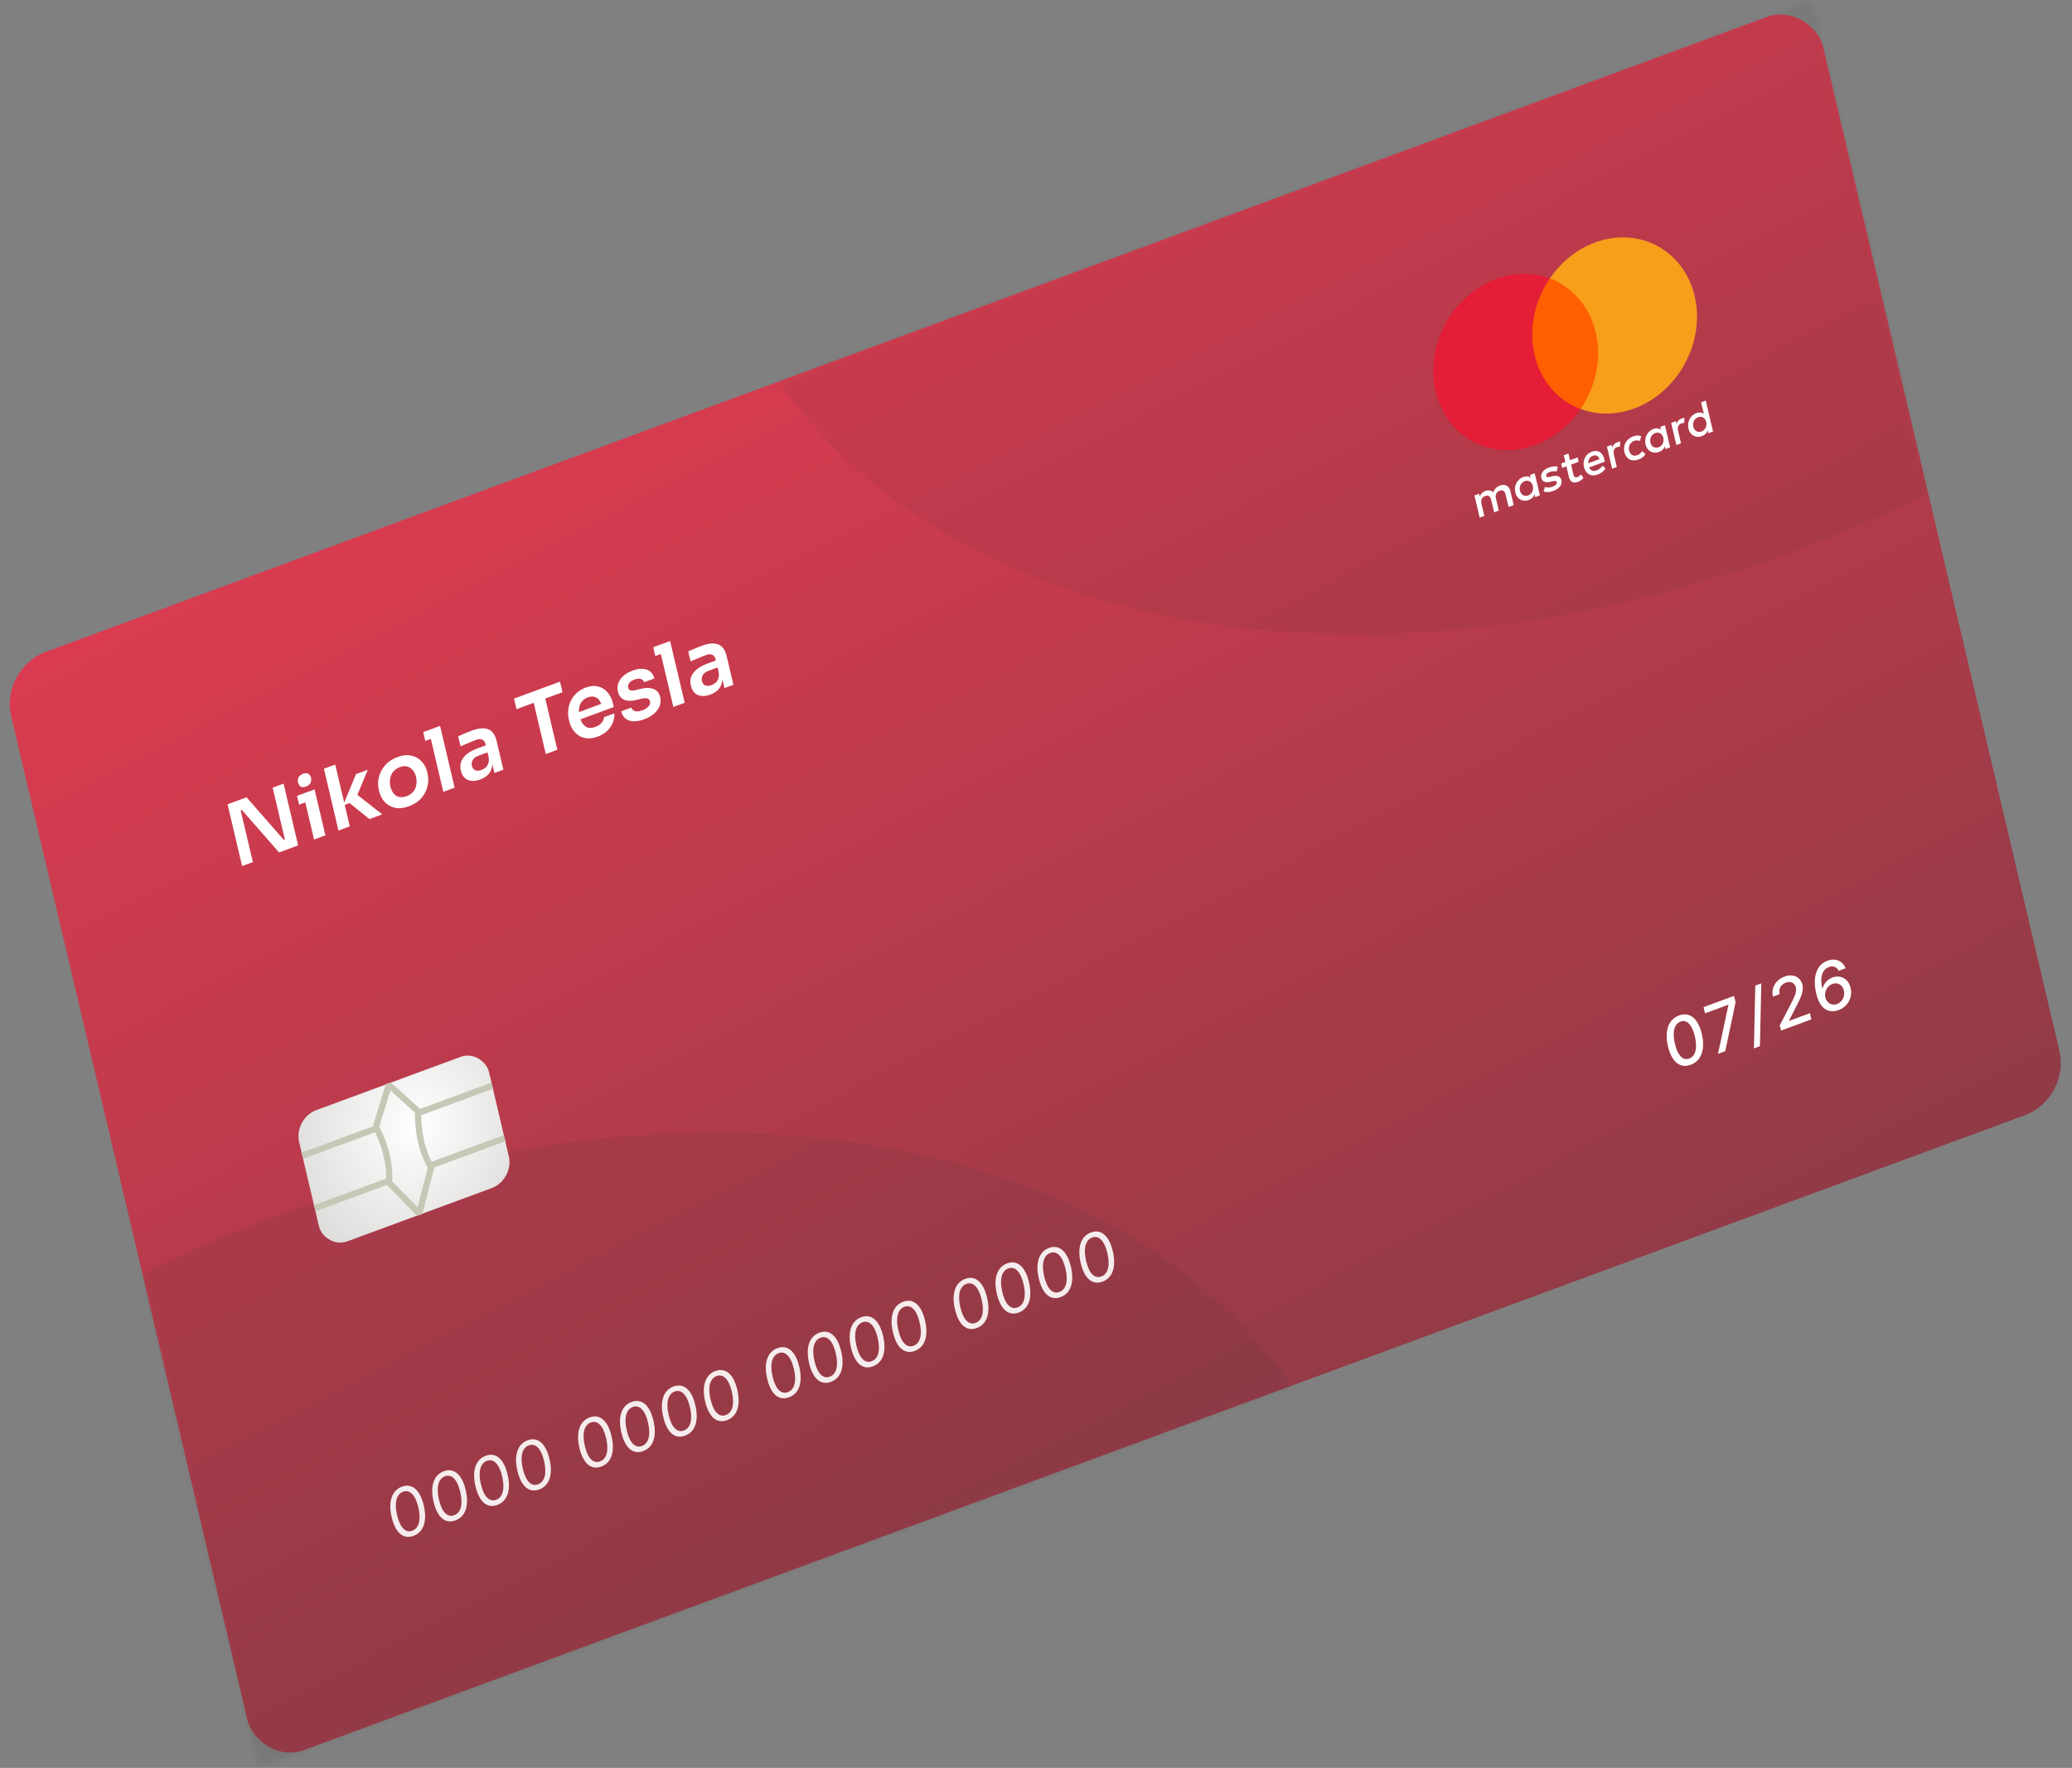 <svg width="429" height="366" viewBox="0 0 429 366" fill="none" xmlns="http://www.w3.org/2000/svg">
<rect x="0" y="0" width="429" height="366" fill="#808080" stroke="none"/>
<rect width="400" height="233.651" rx="10" transform="matrix(0.938 -0.346 0.229 0.973 0 138.447)" fill="url(#paint0_linear_838_54)"/>
<mask id="mask0_838_54" style="mask-type:alpha" maskUnits="userSpaceOnUse" x="0" y="0" width="429" height="366">
<rect width="400" height="233.651" transform="matrix(0.938 -0.346 0.229 0.973 0 138.447)" fill="#ED713C"/>
</mask>
<g mask="url(#mask0_838_54)">
<ellipse opacity="0.1" cx="203.81" cy="143.492" rx="203.81" ry="143.492" transform="matrix(0.938 -0.346 0.229 0.973 -132.898 321.819)" fill="#333333"/>
<ellipse opacity="0.08" cx="203.81" cy="143.492" rx="203.81" ry="143.492" transform="matrix(0.938 -0.346 0.229 0.973 113.516 -94.2)" fill="#333333"/>
</g>
<path d="M350.056 220.437C352.262 219.623 353.114 217.278 352.349 214.031C351.589 210.809 349.837 209.419 347.65 210.226C345.458 211.035 344.592 213.385 345.348 216.614C346.112 219.856 347.844 221.248 350.056 220.437ZM349.751 219.145C348.459 219.621 347.363 218.564 346.78 216.086C346.203 213.616 346.661 211.969 347.949 211.494C349.231 211.021 350.335 212.092 350.917 214.56C351.501 217.037 351.039 218.67 349.751 219.145ZM355.704 218.174L357.211 217.618L359.344 207.501L359.031 206.175L352.716 208.505L353.018 209.787L357.841 208.008L357.858 208.08L355.704 218.174ZM364.67 203.59L363.425 204.049L363.142 217.05L364.388 216.591L364.67 203.59ZM368.75 213.361L375.037 211.042L374.735 209.759L370.435 211.346L370.418 211.273L371.83 208.512C373.147 206.032 373.44 204.972 373.179 203.864C372.804 202.272 371.266 201.514 369.466 202.178C367.679 202.837 366.656 204.519 367.083 206.329L368.459 205.821C368.203 204.758 368.701 203.817 369.732 203.437C370.702 203.079 371.585 203.426 371.818 204.414C372.024 205.29 371.669 206.104 370.908 207.61L368.494 212.277L368.75 213.361ZM380.641 209.122C382.642 208.405 383.616 206.425 383.163 204.525C382.72 202.627 381.071 201.757 379.415 202.368C378.407 202.74 377.654 203.565 377.361 204.583L377.291 204.609C376.766 202.357 377.272 200.718 378.671 200.202C379.59 199.863 380.305 200.23 380.695 200.981L382.118 200.456C381.529 198.969 380.07 198.266 378.363 198.896C376.143 199.715 375.224 202.205 376.036 205.65C376.891 209.301 378.94 209.734 380.641 209.122ZM380.34 207.865C379.23 208.275 378.19 207.606 377.928 206.493C377.672 205.384 378.292 204.103 379.393 203.696C380.485 203.294 381.502 203.912 381.768 205.061C382.049 206.23 381.431 207.463 380.34 207.865Z" fill="white"/>
<path opacity="0.9" d="M85.613 317.963C87.721 317.186 88.497 314.885 87.734 311.648C86.977 308.434 85.303 307.011 83.213 307.782C81.124 308.553 80.335 310.885 81.092 314.098C81.855 317.335 83.504 318.741 85.613 317.963ZM85.362 316.899C83.972 317.412 82.819 316.264 82.212 313.685C81.605 311.111 82.079 309.337 83.46 308.827C84.841 308.318 86.008 309.486 86.615 312.061C87.222 314.64 86.752 316.386 85.362 316.899ZM94.291 314.762C96.399 313.984 97.175 311.683 96.412 308.446C95.655 305.233 93.981 303.81 91.892 304.58C89.802 305.351 89.013 307.683 89.77 310.896C90.533 314.134 92.183 315.54 94.291 314.762ZM94.04 313.697C92.65 314.21 91.498 313.063 90.89 310.483C90.283 307.909 90.757 306.135 92.138 305.626C93.519 305.116 94.686 306.285 95.293 308.859C95.901 311.438 95.43 313.184 94.04 313.697ZM102.969 311.56C105.078 310.782 105.854 308.482 105.091 305.244C104.333 302.031 102.66 300.608 100.57 301.379C98.48 302.15 97.692 304.482 98.449 307.695C99.212 310.932 100.861 312.338 102.969 311.56ZM102.718 310.496C101.328 311.008 100.176 309.861 99.568 307.282C98.962 304.707 99.436 302.933 100.816 302.424C102.197 301.915 103.365 303.083 103.971 305.657C104.579 308.237 104.108 309.983 102.718 310.496ZM111.648 308.359C113.756 307.581 114.532 305.28 113.769 302.043C113.012 298.83 111.338 297.406 109.248 298.177C107.159 298.948 106.37 301.28 107.127 304.493C107.89 307.73 109.539 309.136 111.648 308.359ZM111.397 307.294C110.007 307.807 108.854 306.659 108.246 304.08C107.64 301.506 108.114 299.732 109.495 299.223C110.875 298.713 112.043 299.881 112.65 302.456C113.257 305.035 112.787 306.781 111.397 307.294ZM124.489 303.621C126.597 302.843 127.373 300.543 126.61 297.305C125.853 294.092 124.179 292.669 122.09 293.44C120 294.211 119.211 296.543 119.968 299.756C120.731 302.993 122.381 304.399 124.489 303.621ZM124.238 302.557C122.848 303.069 121.696 301.922 121.088 299.343C120.481 296.768 120.955 294.994 122.336 294.485C123.717 293.976 124.884 295.144 125.491 297.718C126.099 300.297 125.628 302.044 124.238 302.557ZM133.167 300.42C135.276 299.642 136.052 297.341 135.289 294.104C134.532 290.891 132.858 289.467 130.768 290.238C128.678 291.009 127.89 293.341 128.647 296.554C129.41 299.791 131.059 301.197 133.167 300.42ZM132.916 299.355C131.527 299.868 130.374 298.72 129.766 296.141C129.16 293.567 129.634 291.793 131.014 291.283C132.395 290.774 133.563 291.942 134.169 294.517C134.777 297.096 134.306 298.842 132.916 299.355ZM141.846 297.218C143.954 296.44 144.73 294.139 143.967 290.902C143.21 287.689 141.536 286.266 139.446 287.037C137.357 287.808 136.568 290.139 137.325 293.352C138.088 296.59 139.737 297.996 141.846 297.218ZM141.595 296.153C140.205 296.666 139.052 295.519 138.444 292.94C137.838 290.365 138.312 288.591 139.693 288.082C141.073 287.573 142.241 288.741 142.848 291.315C143.455 293.894 142.985 295.641 141.595 296.153ZM150.524 294.016C152.632 293.239 153.408 290.938 152.645 287.701C151.888 284.487 150.214 283.064 148.125 283.835C146.035 284.606 145.246 286.938 146.003 290.151C146.766 293.388 148.416 294.794 150.524 294.016ZM150.273 292.952C148.883 293.465 147.731 292.317 147.123 289.738C146.516 287.164 146.99 285.39 148.371 284.88C149.752 284.371 150.919 285.539 151.526 288.114C152.134 290.693 151.663 292.439 150.273 292.952ZM163.365 289.279C165.474 288.501 166.25 286.2 165.487 282.963C164.73 279.75 163.056 278.327 160.966 279.098C158.877 279.868 158.088 282.2 158.845 285.413C159.608 288.651 161.257 290.057 163.365 289.279ZM163.115 288.214C161.725 288.727 160.572 287.58 159.964 285C159.358 282.426 159.832 280.652 161.212 280.143C162.593 279.633 163.761 280.802 164.367 283.376C164.975 285.955 164.504 287.702 163.115 288.214ZM172.044 286.077C174.152 285.3 174.928 282.999 174.165 279.761C173.408 276.548 171.734 275.125 169.644 275.896C167.555 276.667 166.766 278.999 167.523 282.212C168.286 285.449 169.935 286.855 172.044 286.077ZM171.793 285.013C170.403 285.526 169.25 284.378 168.642 281.799C168.036 279.224 168.51 277.451 169.891 276.941C171.271 276.432 172.439 277.6 173.046 280.174C173.653 282.754 173.183 284.5 171.793 285.013ZM180.722 282.876C182.83 282.098 183.606 279.797 182.843 276.56C182.086 273.347 180.412 271.924 178.323 272.694C176.233 273.465 175.444 275.797 176.201 279.01C176.964 282.248 178.614 283.654 180.722 282.876ZM180.471 281.811C179.081 282.324 177.929 281.176 177.321 278.597C176.714 276.023 177.188 274.249 178.569 273.74C179.95 273.23 181.117 274.399 181.724 276.973C182.332 279.552 181.861 281.298 180.471 281.811ZM189.4 279.674C191.508 278.896 192.284 276.596 191.522 273.358C190.764 270.145 189.091 268.722 187.001 269.493C184.911 270.264 184.122 272.596 184.88 275.809C185.642 279.046 187.292 280.452 189.4 279.674ZM189.149 278.61C187.759 279.122 186.607 277.975 185.999 275.396C185.392 272.821 185.867 271.047 187.247 270.538C188.628 270.029 189.795 271.197 190.402 273.771C191.01 276.351 190.539 278.097 189.149 278.61ZM202.242 274.937C204.35 274.159 205.126 271.858 204.363 268.621C203.606 265.408 201.932 263.984 199.842 264.755C197.753 265.526 196.964 267.858 197.721 271.071C198.484 274.309 200.133 275.714 202.242 274.937ZM201.991 273.872C200.601 274.385 199.448 273.237 198.841 270.658C198.234 268.084 198.708 266.31 200.089 265.801C201.469 265.291 202.637 266.459 203.244 269.034C203.851 271.613 203.381 273.359 201.991 273.872ZM210.92 271.735C213.028 270.957 213.804 268.657 213.041 265.419C212.284 262.206 210.61 260.783 208.521 261.554C206.431 262.325 205.642 264.656 206.399 267.87C207.162 271.107 208.812 272.513 210.92 271.735ZM210.669 270.671C209.279 271.183 208.127 270.036 207.519 267.457C206.912 264.882 207.386 263.108 208.767 262.599C210.148 262.09 211.315 263.258 211.922 265.832C212.53 268.411 212.059 270.158 210.669 270.671ZM219.598 268.534C221.706 267.756 222.482 265.455 221.72 262.218C220.962 259.005 219.289 257.581 217.199 258.352C215.109 259.123 214.32 261.455 215.078 264.668C215.84 267.905 217.49 269.311 219.598 268.534ZM219.347 267.469C217.957 267.982 216.805 266.834 216.197 264.255C215.59 261.681 216.065 259.907 217.445 259.397C218.826 258.888 219.993 260.056 220.6 262.631C221.208 265.21 220.737 266.956 219.347 267.469ZM228.276 265.332C230.385 264.554 231.161 262.253 230.398 259.016C229.641 255.803 227.967 254.38 225.877 255.151C223.788 255.921 222.999 258.253 223.756 261.466C224.519 264.704 226.168 266.11 228.276 265.332ZM228.026 264.267C226.636 264.78 225.483 263.633 224.875 261.053C224.269 258.479 224.743 256.705 226.124 256.196C227.504 255.686 228.672 256.855 229.278 259.429C229.886 262.008 229.416 263.755 228.026 264.267Z" fill="white"/>
<path d="M313.631 60.324L328.126 54.976L334.494 81.998L319.998 87.346L313.631 60.324Z" fill="#FF5F00"/>
<path d="M313.402 104.563L312.727 101.698C312.469 100.6 311.655 100.122 310.551 100.529C309.999 100.733 309.446 101.145 309.178 101.918C308.732 101.512 308.204 101.395 307.514 101.65C307.054 101.82 306.627 102.132 306.383 102.794L306.248 102.221L305.281 102.577L306.361 107.16L307.328 106.804L306.732 104.273C306.54 103.462 306.865 102.927 307.509 102.689C308.153 102.452 308.577 102.763 308.757 103.526L309.353 106.057L310.319 105.7L309.723 103.17C309.532 102.358 309.902 101.807 310.5 101.586C311.144 101.348 311.567 101.659 311.747 102.423L312.344 104.953L313.402 104.563ZM326.634 94.7L325.069 95.277L324.743 93.893L323.777 94.249L324.103 95.634L323.228 95.956L323.442 96.863L324.316 96.541L324.811 98.641C325.059 99.692 325.619 100.16 326.724 99.752C327.138 99.599 327.564 99.286 327.842 98.977L327.363 98.219C327.132 98.512 326.821 98.678 326.591 98.763C326.131 98.933 325.879 98.715 325.767 98.237L325.283 96.184L326.847 95.607L326.634 94.7ZM334.802 91.582C334.25 91.786 333.95 92.209 333.809 92.675L333.674 92.103L332.708 92.459L333.788 97.042L334.754 96.686L334.147 94.108C333.967 93.344 334.188 92.795 334.786 92.575C334.97 92.507 335.211 92.47 335.407 92.449L335.458 91.393C335.262 91.413 334.986 91.515 334.802 91.583L334.802 91.582ZM322.536 96.627C321.997 96.462 321.319 96.557 320.629 96.811C319.525 97.219 318.923 98.063 319.137 98.97C319.317 99.734 319.97 99.96 320.971 99.747L321.442 99.625C321.971 99.534 322.281 99.575 322.337 99.814C322.416 100.148 322.104 100.523 321.459 100.76C320.815 100.998 320.253 100.946 319.874 100.826L319.594 101.76C320.19 101.955 320.926 101.891 321.616 101.637C322.904 101.161 323.494 100.269 323.292 99.409C323.101 98.598 322.401 98.389 321.447 98.585L320.976 98.707C320.55 98.812 320.206 98.836 320.138 98.549C320.059 98.215 320.336 97.905 320.843 97.719C321.395 97.515 322.003 97.55 322.313 97.591L322.536 96.627ZM348.102 86.676C347.549 86.88 347.249 87.302 347.108 87.769L346.973 87.196L346.007 87.553L347.087 92.136L348.053 91.779L347.446 89.201C347.266 88.438 347.487 87.889 348.085 87.668C348.269 87.6 348.511 87.563 348.706 87.543L348.757 86.487C348.562 86.507 348.286 86.608 348.102 86.676ZM336.331 93.613C336.657 94.998 337.814 95.661 339.241 95.134C339.885 94.897 340.311 94.584 340.681 94.032L340.03 93.39C339.729 93.812 339.395 94.091 338.981 94.244C338.198 94.533 337.511 94.164 337.298 93.257C337.095 92.397 337.512 91.621 338.283 91.284C338.698 91.132 339.099 91.139 339.535 91.29L339.804 90.308C339.254 90.096 338.76 90.123 338.116 90.36C336.689 90.887 336.005 92.229 336.331 93.613ZM345.259 90.32L344.719 88.028L343.752 88.385L343.887 88.957C343.464 88.647 342.947 88.578 342.349 88.798C341.107 89.257 340.377 90.616 340.703 92C341.029 93.385 342.232 94.031 343.474 93.573C344.118 93.335 344.523 92.926 344.697 92.395L344.832 92.968L345.799 92.611L345.259 90.32ZM341.715 91.627C341.524 90.815 341.873 89.96 342.701 89.655C343.483 89.366 344.182 89.783 344.384 90.642C344.576 91.454 344.181 92.326 343.398 92.615C342.559 92.872 341.906 92.439 341.715 91.627ZM329.602 93.501C328.314 93.976 327.618 95.271 327.956 96.703C328.293 98.135 329.439 98.751 330.773 98.258C331.417 98.02 332.017 97.592 332.422 96.975L331.793 96.429C331.492 96.851 331.077 97.212 330.617 97.382C330.019 97.603 329.353 97.537 329.023 96.776L332.291 95.57L332.201 95.189C331.898 93.692 330.845 93.043 329.602 93.501L329.602 93.501ZM329.805 94.36C330.403 94.14 330.907 94.369 331.168 95.051L328.867 95.9C328.813 95.245 329.115 94.615 329.805 94.36ZM354.14 87.043L353.172 82.937L352.206 83.294L352.769 85.681C352.345 85.37 351.829 85.301 351.231 85.522C349.988 85.98 349.258 87.339 349.584 88.724C349.911 90.108 351.113 90.754 352.356 90.296C353 90.058 353.404 89.65 353.579 89.118L353.714 89.691L354.68 89.335L354.14 87.043ZM350.597 88.35C350.405 87.539 350.754 86.684 351.582 86.378C352.365 86.089 353.063 86.506 353.266 87.366C353.457 88.177 353.062 89.049 352.28 89.338C351.44 89.596 350.788 89.162 350.597 88.35ZM318.292 100.268L317.752 97.977L316.786 98.333L316.921 98.906C316.497 98.595 315.981 98.526 315.383 98.747C314.14 99.205 313.41 100.564 313.736 101.949C314.063 103.333 315.265 103.979 316.508 103.521C317.152 103.283 317.556 102.875 317.731 102.343L317.866 102.916L318.832 102.56L318.292 100.268ZM314.703 101.592C314.512 100.781 314.86 99.926 315.689 99.62C316.471 99.331 317.169 99.748 317.372 100.608C317.563 101.419 317.168 102.291 316.386 102.58C315.547 102.838 314.894 102.404 314.703 101.592Z" fill="white"/>
<path d="M317.735 73.496C316.441 68.005 317.778 62.219 320.855 57.659C317.508 56.403 313.639 56.325 309.773 57.752C300.615 61.13 295.018 71.549 297.257 81.05C299.496 90.551 308.716 95.504 317.873 92.126C321.739 90.7 324.956 88.008 327.223 84.68C322.672 82.986 319.029 78.986 317.735 73.496Z" fill="#E51D37"/>
<path d="M350.867 61.272C353.106 70.773 347.509 81.193 338.351 84.571C334.485 85.997 330.616 85.92 327.269 84.664C330.392 80.087 331.683 74.317 330.389 68.827C329.096 63.337 325.463 59.384 320.901 57.642C323.168 54.315 326.385 51.623 330.251 50.197C339.408 46.819 348.64 51.819 350.867 61.272L350.867 61.272Z" fill="#F79E1B"/>
<path d="M50.127 179.3L47.113 166.511L51.048 165.059L58.759 173.869L58.979 173.788L56.452 163.066L58.715 162.231L61.729 175.02L57.777 176.478L50.066 167.669L49.83 167.756L52.356 178.478L50.127 179.3ZM63.376 162.834C62.914 163.005 62.542 163.009 62.259 162.846C61.985 162.668 61.802 162.387 61.711 162.001C61.62 161.616 61.653 161.261 61.809 160.937C61.977 160.608 62.291 160.359 62.752 160.189C63.203 160.023 63.564 160.023 63.836 160.189C64.119 160.351 64.305 160.625 64.396 161.011C64.487 161.396 64.45 161.759 64.286 162.099C64.129 162.423 63.826 162.668 63.376 162.834ZM65.025 173.804L63.212 166.113L61.929 166.586L61.5 164.764L65.13 163.425L67.372 172.938L65.025 173.804ZM70.078 171.94L67.064 159.151L69.411 158.285L71.265 166.151L73.713 160.259L76.161 159.355L73.991 164.555L79.146 168.595L76.495 169.573L72.373 166.257L71.376 166.624L72.425 171.074L70.078 171.94ZM84.689 166.911C83.609 167.31 82.643 167.419 81.793 167.237C80.94 167.044 80.228 166.647 79.658 166.045C79.099 165.438 78.72 164.715 78.522 163.874L78.435 163.506C78.229 162.63 78.235 161.745 78.453 160.852C78.682 159.955 79.114 159.142 79.75 158.412C80.397 157.679 81.244 157.119 82.291 156.732C83.326 156.35 84.27 156.25 85.12 156.431C85.982 156.608 86.698 156.998 87.268 157.6C87.849 158.198 88.243 158.935 88.45 159.811L88.536 160.179C88.734 161.02 88.725 161.887 88.507 162.78C88.3 163.669 87.88 164.484 87.247 165.225C86.612 165.955 85.759 166.517 84.689 166.911ZM84.198 164.827C85.054 164.511 85.641 163.99 85.959 163.263C86.286 162.52 86.347 161.717 86.144 160.853C85.94 159.988 85.534 159.357 84.926 158.959C84.319 158.561 83.604 158.514 82.782 158.817C81.949 159.125 81.363 159.652 81.025 160.398C80.688 161.145 80.62 161.951 80.824 162.815C81.028 163.679 81.422 164.315 82.007 164.721C82.601 165.111 83.331 165.146 84.198 164.827ZM91.783 163.933L89.199 152.965L88.05 153.389L87.621 151.567L91.117 150.277L94.131 163.067L91.783 163.933ZM99.469 161.364C98.456 161.738 97.582 161.768 96.847 161.455C96.124 161.138 95.648 160.495 95.42 159.525C95.175 158.486 95.355 157.588 95.96 156.831C96.573 156.059 97.493 155.447 98.721 154.994L100.595 154.302L100.574 154.215C100.318 153.128 99.661 152.781 98.603 153.171C98.322 153.275 97.985 153.405 97.594 153.562C97.203 153.719 96.807 153.884 96.407 154.057C96.016 154.214 95.665 154.363 95.356 154.502L94.868 152.435C95.243 152.259 95.692 152.061 96.216 151.843C96.751 151.62 97.243 151.426 97.694 151.259C99.101 150.74 100.229 150.648 101.079 150.982C101.937 151.3 102.522 152.119 102.833 153.439L104.224 159.343L102.367 160.028L101.937 158.206C101.845 159.738 101.023 160.791 99.469 161.364ZM99.719 159.386C100.034 159.27 100.319 159.102 100.573 158.881C100.824 158.649 101.005 158.353 101.116 157.995C101.236 157.621 101.247 157.172 101.148 156.65L100.938 155.756L99.029 156.461C98.489 156.66 98.106 156.954 97.879 157.342C97.661 157.714 97.603 158.117 97.704 158.549C97.809 158.993 98.034 159.297 98.378 159.462C98.732 159.611 99.178 159.586 99.719 159.386ZM113.001 156.105L110.503 145.505L106.94 146.82L106.424 144.63L115.948 141.116L116.464 143.306L112.901 144.621L115.399 155.22L113.001 156.105ZM123.735 152.507C122.947 152.798 122.221 152.913 121.558 152.853C120.907 152.788 120.329 152.595 119.825 152.274C119.329 151.936 118.911 151.512 118.571 151.003C118.242 150.49 118.006 149.929 117.863 149.322L117.784 148.989C117.636 148.358 117.588 147.716 117.642 147.061C117.707 146.402 117.876 145.769 118.149 145.16C118.433 144.548 118.83 144.001 119.341 143.521C119.849 143.029 120.48 142.643 121.235 142.365C122.225 142 123.106 141.922 123.878 142.133C124.647 142.331 125.287 142.736 125.798 143.348C126.318 143.943 126.677 144.661 126.875 145.502L127.081 146.378L120.191 148.92C120.446 149.639 120.824 150.153 121.326 150.463C121.838 150.769 122.483 150.779 123.26 150.492C123.823 150.285 124.257 149.997 124.562 149.631C124.876 149.249 125.042 148.863 125.061 148.476L127.222 147.678C127.251 148.734 126.958 149.699 126.344 150.573C125.73 151.447 124.86 152.092 123.735 152.507ZM121.709 144.38C121.045 144.625 120.561 145.013 120.258 145.544C119.955 146.075 119.827 146.699 119.874 147.418L124.484 145.718C124.234 145.073 123.873 144.629 123.399 144.385C122.937 144.137 122.374 144.135 121.709 144.38ZM133.422 148.895C132.161 149.36 131.105 149.451 130.255 149.168C129.414 148.869 128.861 148.235 128.596 147.267L130.707 146.488C130.809 146.818 131.05 147.06 131.428 147.212C131.815 147.349 132.346 147.292 133.022 147.043C133.574 146.84 133.994 146.57 134.282 146.236C134.57 145.901 134.671 145.552 134.586 145.19C134.512 144.875 134.325 144.677 134.024 144.598C133.733 144.502 133.274 144.531 132.65 144.686L131.819 144.897C130.755 145.162 129.89 145.152 129.223 144.864C128.567 144.573 128.143 144.019 127.95 143.201C127.799 142.559 127.828 141.958 128.039 141.397C128.247 140.826 128.6 140.327 129.1 139.902C129.608 139.46 130.222 139.107 130.942 138.841C132.068 138.426 133.042 138.352 133.864 138.62C134.683 138.876 135.225 139.489 135.49 140.458L133.379 141.236C133.268 140.922 133.039 140.702 132.691 140.576C132.355 140.446 131.911 140.483 131.359 140.687C130.864 140.87 130.504 141.11 130.281 141.408C130.057 141.707 129.983 142.013 130.057 142.329C130.129 142.632 130.291 142.826 130.543 142.911C130.796 142.996 131.182 142.974 131.702 142.845L132.534 142.634C133.631 142.356 134.548 142.354 135.286 142.628C136.023 142.902 136.492 143.465 136.693 144.318C136.842 144.948 136.802 145.56 136.575 146.151C136.356 146.727 135.978 147.254 135.442 147.731C134.906 148.208 134.232 148.596 133.422 148.895ZM139.411 146.362L136.827 135.394L135.678 135.818L135.249 133.996L138.745 132.706L141.759 145.496L139.411 146.362ZM147.097 143.793C146.084 144.167 145.21 144.197 144.475 143.884C143.752 143.567 143.276 142.924 143.048 141.954C142.803 140.915 142.983 140.017 143.587 139.26C144.201 138.488 145.121 137.876 146.348 137.423L148.223 136.731L148.202 136.644C147.946 135.558 147.289 135.21 146.231 135.6C145.949 135.704 145.613 135.834 145.222 135.991C144.83 136.149 144.435 136.313 144.035 136.486C143.644 136.643 143.293 136.792 142.984 136.931L142.496 134.864C142.871 134.688 143.32 134.49 143.844 134.272C144.379 134.049 144.871 133.855 145.321 133.689C146.729 133.169 147.857 133.077 148.707 133.411C149.565 133.729 150.15 134.548 150.461 135.868L151.852 141.772L149.994 142.457L149.565 140.635C149.473 142.167 148.651 143.22 147.097 143.793ZM147.347 141.816C147.662 141.699 147.947 141.531 148.201 141.31C148.452 141.078 148.633 140.782 148.744 140.424C148.864 140.05 148.875 139.601 148.776 139.079L148.566 138.186L146.657 138.89C146.117 139.089 145.733 139.383 145.507 139.771C145.289 140.144 145.23 140.546 145.332 140.978C145.437 141.422 145.661 141.726 146.006 141.891C146.36 142.04 146.806 142.015 147.347 141.816Z" fill="white"/>
<rect width="41.905" height="27.936" rx="5" transform="matrix(0.938 -0.346 0.229 0.973 60.789 231.556)" fill="url(#paint1_radial_838_54)"/>
<path fill-rule="evenodd" clip-rule="evenodd" d="M80.51 224.575L77.817 233.292C77.817 233.292 81.029 238.866 80.538 244.84L86.79 251.223L89.274 241.617C89.274 241.617 86.48 237.82 86.553 230.069C86.553 230.069 80.51 224.575 80.51 224.575Z" stroke="#C7C7B6" stroke-width="1.3" stroke-linejoin="bevel"/>
<path d="M62.605 239.259L77.894 233.619" stroke="#C7C7B6" stroke-width="1.3" stroke-linejoin="bevel"/>
<path d="M86.193 230.557L101.919 224.756" stroke="#C7C7B6" stroke-width="1.3" stroke-linejoin="bevel"/>
<path d="M65.167 250.136L80.456 244.495" stroke="#C7C7B6" stroke-width="1.3" stroke-linejoin="bevel"/>
<path d="M88.756 241.433L104.482 235.632" stroke="#C7C7B6" stroke-width="1.3" stroke-linejoin="bevel"/>
<defs>
<linearGradient id="paint0_linear_838_54" x1="70.345" y1="-36.892" x2="112.396" y2="290.644" gradientUnits="userSpaceOnUse">
<stop stop-color="#E23B51"/>
<stop offset="1" stop-color="#8A3B45"/>
</linearGradient>
<radialGradient id="paint1_radial_838_54" cx="0" cy="0" r="1" gradientUnits="userSpaceOnUse" gradientTransform="translate(24.064 10.176) rotate(141.302) scale(28.406 28.191)">
<stop stop-color="white"/>
<stop offset="1" stop-color="#DDDCDA"/>
</radialGradient>
</defs>
</svg>
